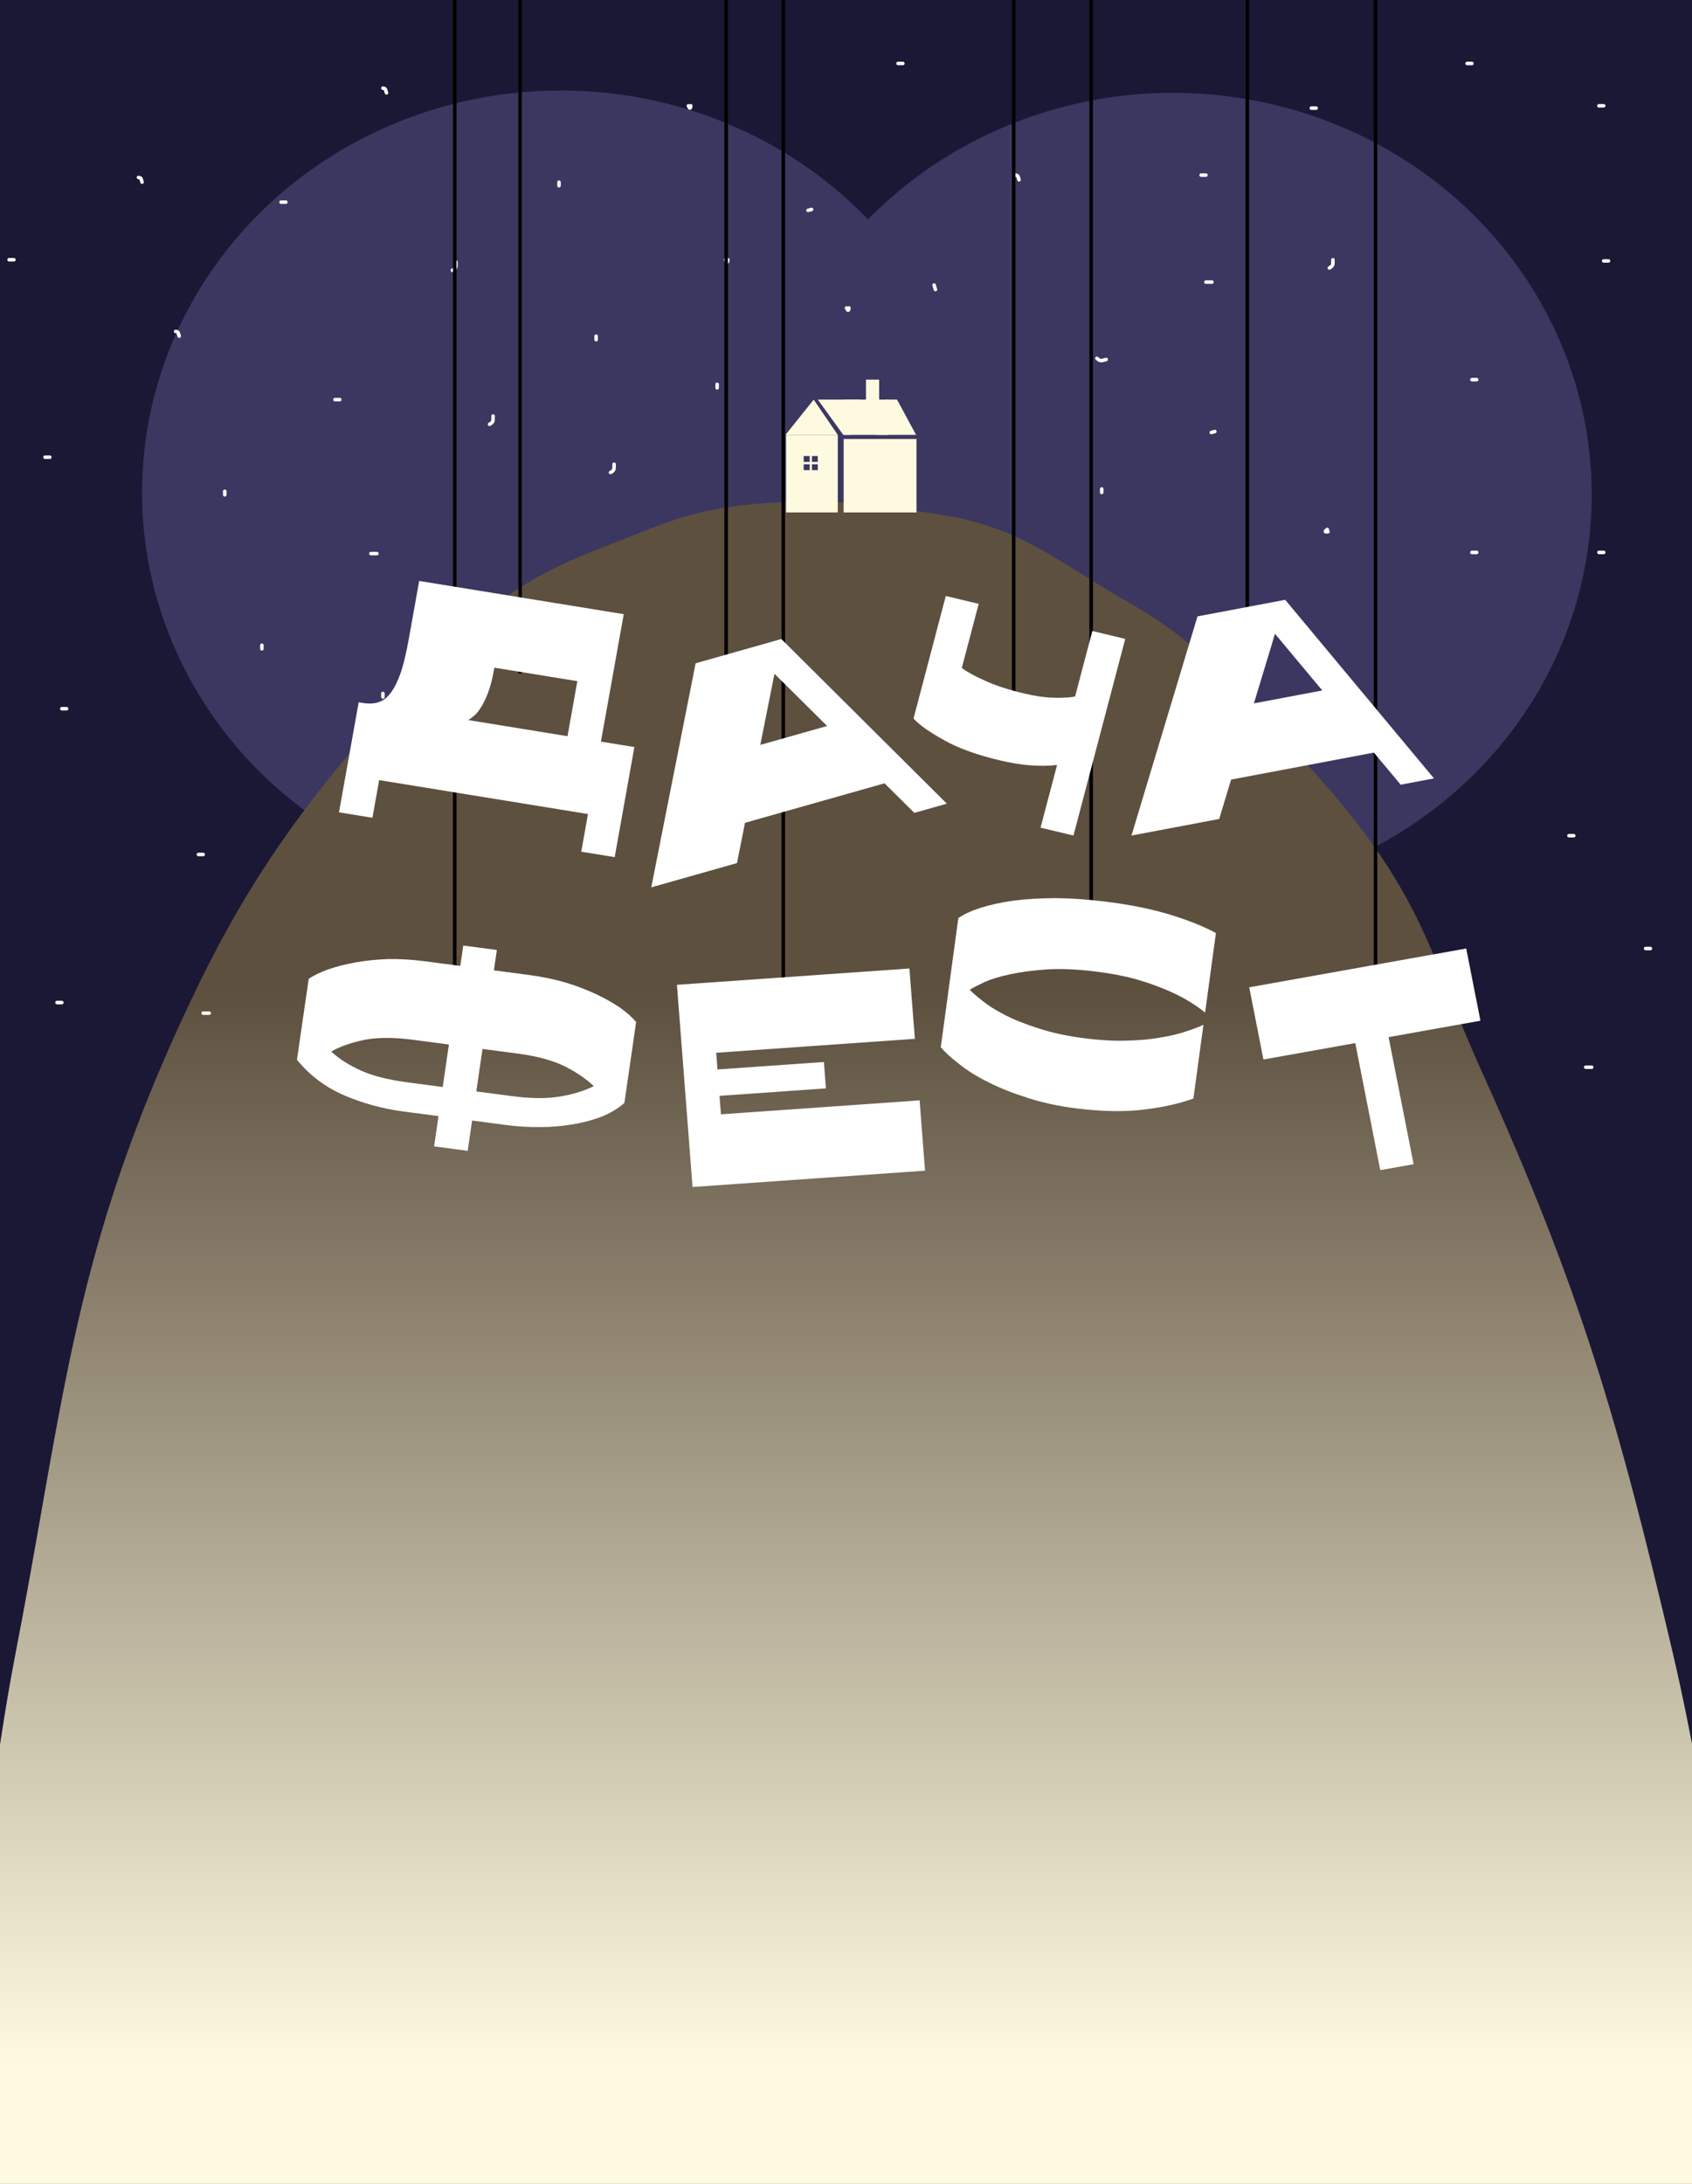<svg width="1440" height="1858" viewBox="0 0 1440 1858" fill="none" xmlns="http://www.w3.org/2000/svg">
<rect x="0" y="0" width="1440" height="1858" fill="#808080" stroke="none"/>
<g clip-path="url(#clip0_1063_8)">
<rect width="1440" height="1858" fill="#FEFAE0"/>
<rect x="-33" y="-6" width="1512.08" height="1735" fill="#1B1836"/>
<ellipse cx="477.275" cy="419" rx="356.353" ry="342" fill="#3B3760"/>
<ellipse cx="998.294" cy="421" rx="356.353" ry="342" fill="#3B3760"/>
<path fill-rule="evenodd" clip-rule="evenodd" d="M-33 1757H1484.18C1484.18 1757 1455.56 1542.18 1423.73 1406.72C1377.45 1209.77 1345.67 1098.85 1261.34 912.199C1246.84 880.106 1235.27 850.762 1224.38 823.133C1193.41 744.569 1155.46 694.323 1083.55 619.693C1038.39 572.832 1018.15 545.215 959.684 512.055C901.733 479.187 870.256 449.008 802.632 438.286C747.944 429.615 712.243 424.146 656.841 427.72C589.024 432.094 569.862 443.74 507.494 467.883C423.521 500.389 385.509 541.372 328.515 605.239C247.449 696.08 201.542 765.042 152.499 872.574C80.044 1031.44 60.787 1140.85 35.274 1285.81C28.684 1323.25 21.676 1363.06 13.226 1406.72C-13.047 1542.45 -33 1757 -33 1757Z" fill="url(#paint0_linear_1063_8)"/>
<path d="M669 370H713V436H669V370Z" fill="#FEFAE0"/>
<path d="M718 373.5H780V436H718V373.5Z" fill="#FEFAE0"/>
<path d="M692.5 340L713 370H668.5L692.5 340Z" fill="#FEFAE0"/>
<path d="M763.441 340L779.647 370H746L754.441 340H763.441Z" fill="#FEFAE0"/>
<rect x="737" y="323" width="11.216" height="20" fill="#FEFAE0"/>
<path d="M717.695 370L696 340H732.137L723.695 370H717.695Z" fill="#FEFAE0"/>
<rect x="718" y="340" width="37.725" height="30" fill="#FEFAE0"/>
<rect x="684" y="388" width="5.098" height="5" fill="#3B3760"/>
<rect x="684" y="395" width="5.098" height="5" fill="#3B3760"/>
<rect x="691" y="388" width="5" height="5" fill="#3B3760"/>
<rect x="691" y="395" width="5" height="5" fill="#3B3760"/>
<path d="M222.883 549V552" stroke="white" stroke-width="3" stroke-linecap="round"/>
<path d="M320.764 471H315.666" stroke="white" stroke-width="3" stroke-linecap="round"/>
<path d="M419.665 354C419.665 358.575 419.841 359.149 416.607 361" stroke="white" stroke-width="3" stroke-linecap="round"/>
<path d="M507.352 289V286" stroke="white" stroke-width="3" stroke-linecap="round"/>
<path d="M149.471 282C152.289 282.461 151.497 283.298 152.53 286" stroke="white" stroke-width="3" stroke-linecap="round"/>
<path d="M619.51 221C619.154 224.44 618.201 222.765 617.471 221" stroke="white" stroke-width="3" stroke-linecap="round"/>
<path d="M690.709 178.184L687.679 179.002" stroke="white" stroke-width="3" stroke-linecap="round"/>
<path d="M796.108 246.38L794.963 242.531" stroke="white" stroke-width="3" stroke-linecap="round"/>
<path d="M941.464 305.855C936.844 307.103 936.313 307.426 933.536 304.88" stroke="white" stroke-width="3" stroke-linecap="round"/>
<path d="M1030.88 367.977L1033.91 367.158" stroke="white" stroke-width="3" stroke-linecap="round"/>
<path d="M1130.19 452.368C1126.61 452.97 1128.04 451.614 1129.61 450.443" stroke="white" stroke-width="3" stroke-linecap="round"/>
<path d="M937.627 416V419" stroke="white" stroke-width="3" stroke-linecap="round"/>
<path d="M1031.43 240H1026.33" stroke="white" stroke-width="3" stroke-linecap="round"/>
<path d="M1120.14 92H1116.06" stroke="white" stroke-width="3" stroke-linecap="round"/>
<path d="M1256.77 323H1252.69" stroke="white" stroke-width="3" stroke-linecap="round"/>
<path d="M178.02 862H172.922" stroke="white" stroke-width="3" stroke-linecap="round"/>
<path d="M1354.65 908H1349.55" stroke="white" stroke-width="3" stroke-linecap="round"/>
<path d="M172.922 727H168.844" stroke="white" stroke-width="3" stroke-linecap="round"/>
<path d="M56.686 603H52.607" stroke="white" stroke-width="3" stroke-linecap="round"/>
<path d="M42.412 389H38.334" stroke="white" stroke-width="3" stroke-linecap="round"/>
<path d="M11.825 221H7.746" stroke="white" stroke-width="3" stroke-linecap="round"/>
<path d="M52.608 853H48.529" stroke="white" stroke-width="3" stroke-linecap="round"/>
<path d="M1404.61 807H1400.53" stroke="white" stroke-width="3" stroke-linecap="round"/>
<path d="M1256.77 470H1252.69" stroke="white" stroke-width="3" stroke-linecap="round"/>
<path d="M1364.84 470H1360.77" stroke="white" stroke-width="3" stroke-linecap="round"/>
<path d="M1339.35 711H1335.27" stroke="white" stroke-width="3" stroke-linecap="round"/>
<path d="M1368.92 222H1364.84" stroke="white" stroke-width="3" stroke-linecap="round"/>
<path d="M1364.84 90H1360.77" stroke="white" stroke-width="3" stroke-linecap="round"/>
<path d="M1252.69 54H1248.61" stroke="white" stroke-width="3" stroke-linecap="round"/>
<path d="M243.274 172H239.195" stroke="white" stroke-width="3" stroke-linecap="round"/>
<path d="M768.373 54H764.295" stroke="white" stroke-width="3" stroke-linecap="round"/>
<path d="M1026.33 149H1022.25" stroke="white" stroke-width="3" stroke-linecap="round"/>
<path d="M191.273 418V421" stroke="white" stroke-width="3" stroke-linecap="round"/>
<path d="M289.157 340H285.078" stroke="white" stroke-width="3" stroke-linecap="round"/>
<path d="M388.057 223C388.057 227.575 388.233 228.149 385 230" stroke="white" stroke-width="3" stroke-linecap="round"/>
<path d="M475.746 158V155" stroke="white" stroke-width="3" stroke-linecap="round"/>
<path d="M117.863 151C120.682 151.461 119.889 152.298 120.922 155" stroke="white" stroke-width="3" stroke-linecap="round"/>
<path d="M587.902 90C587.547 93.44 586.593 91.765 585.863 90" stroke="white" stroke-width="3" stroke-linecap="round"/>
<path d="M325.863 590V593" stroke="white" stroke-width="3" stroke-linecap="round"/>
<path d="M422.725 512H418.646" stroke="white" stroke-width="3" stroke-linecap="round"/>
<path d="M522.645 395C522.645 399.575 522.821 400.149 519.588 402" stroke="white" stroke-width="3" stroke-linecap="round"/>
<path d="M610.332 330V327" stroke="white" stroke-width="3" stroke-linecap="round"/>
<path d="M325.863 75C328.682 75.461 327.889 76.298 328.922 79" stroke="white" stroke-width="3" stroke-linecap="round"/>
<path d="M722.49 262C722.135 265.44 721.181 263.765 720.451 262" stroke="white" stroke-width="3" stroke-linecap="round"/>
<path d="M1134.41 221C1134.41 225.575 1134.58 226.149 1131.35 228" stroke="white" stroke-width="3" stroke-linecap="round"/>
<path d="M864.215 149C867.033 149.461 866.241 150.298 867.274 153" stroke="white" stroke-width="3" stroke-linecap="round"/>
<line x1="442.637" y1="573" x2="442.637" y2="-229" stroke="black" stroke-width="3"/>
<line x1="618.01" y1="603" x2="618.01" y2="-219" stroke="black" stroke-width="3"/>
<line x1="862.715" y1="590" x2="862.715" y2="-262" stroke="black" stroke-width="3"/>
<line x1="1061.54" y1="566" x2="1061.54" y2="-268" stroke="black" stroke-width="3"/>
<line x1="1170.64" y1="853" x2="1170.64" y2="-229" stroke="black" stroke-width="3"/>
<path d="M1181.79 882.401L1203.08 990.515L1174.7 995.585L1153.41 887.471L1075.26 901.438L1063.17 840.01L1247.84 807.006L1259.94 868.434L1181.79 882.401Z" fill="white"/>
<path d="M1093.79 510.324L1220.38 662.275L1192.06 667.623L1169.26 640.325L1047.76 663.269L1037.62 696.789L962.967 710.885L1019.14 524.421L1093.79 510.324ZM1085.09 539.237L1067.18 598.435L1125.35 587.449L1085.09 539.237Z" fill="white"/>
<line x1="387.02" y1="853.008" x2="387.02" y2="-257.995" stroke="black" stroke-width="3"/>
<path d="M420.383 570.042C418.972 577.928 417.279 584.416 415.304 589.506C413.328 594.595 411.357 598.671 409.389 601.733C407.392 604.959 405.456 607.35 403.58 608.905C401.503 610.597 399.859 611.851 398.648 612.669L482.98 626.363L491.358 579.539L420.736 568.071L420.383 570.042ZM309.4 598.177C314.229 598.961 318.63 598.661 322.605 597.278C326.377 596.03 329.796 593.289 332.861 589.052C335.926 584.816 338.738 579.017 341.298 571.656C343.685 564.266 345.907 554.821 347.965 543.32L356.74 494.277L530.837 522.548L511.436 630.984L539.892 635.605L523.136 729.254L494.68 724.633L500.413 692.595L322.693 663.737L316.961 695.774L288.505 691.154L305.261 597.504L309.4 598.177Z" fill="white"/>
<line x1="928.656" y1="790.006" x2="928.656" y2="-251.998" stroke="black" stroke-width="3"/>
<path d="M343.559 945.698C325.71 943.345 308.889 938.772 293.097 931.98C277.132 925.164 263.675 915.062 252.727 901.673L262.725 832.829C267.041 829.864 272.645 827.154 279.536 824.697C286.23 822.383 293.842 820.441 302.37 818.873C310.899 817.305 320.222 816.347 330.34 815.998C340.433 815.814 350.939 816.442 361.856 817.881L391.75 821.821L394.268 804.486L422.861 808.255L420.344 825.589L450.238 829.53C461.155 830.969 471.445 833.082 481.107 835.87C490.745 838.823 499.532 842.168 507.466 845.906C515.228 849.621 522 853.458 527.783 857.417C533.542 861.541 538.076 865.588 541.385 869.558L531.387 938.402C525.917 943.233 519.342 947.162 511.661 950.187C503.807 953.19 495.455 955.37 486.603 956.728C477.728 958.25 468.615 958.984 459.262 958.929C449.712 959.016 440.432 958.466 431.42 957.278L401.787 953.372L398.046 979.127L369.452 975.358L373.193 949.603L343.559 945.698ZM382.04 888.684L352.146 884.744C335.683 882.574 321.914 882.526 310.84 884.599C299.568 886.815 289.897 890.168 281.827 894.656C288.685 900.944 297.172 906.353 307.287 910.883C317.23 915.391 330.519 918.741 347.155 920.934L376.789 924.839L382.04 888.684ZM405.383 928.608L435.017 932.514C451.653 934.707 465.497 934.849 476.547 932.94C487.4 931.174 497.011 928.234 505.38 924.121C498.868 917.879 490.591 912.245 480.547 907.22C470.33 902.172 456.99 898.563 440.527 896.393L410.634 892.453L405.383 928.608Z" fill="white"/>
<line x1="666.613" y1="862.01" x2="666.613" y2="-257.995" stroke="black" stroke-width="3"/>
<path d="M773.971 824.005L778.596 883.843L609.531 895.703L610.629 909.915L701.181 903.563L702.916 926.002L612.363 932.354L613.577 948.062L782.643 936.202L787.268 996.04L589.414 1009.92L576.117 837.885L773.971 824.005Z" fill="white"/>
<path d="M1015.67 934.657C1003.98 938.928 989.883 942.063 973.382 944.06C956.881 946.058 937.96 945.74 916.62 943.107C901.352 941.223 887.467 938.25 874.965 934.187C862.441 930.288 851.308 925.89 841.566 920.991C831.65 916.07 823.353 910.929 816.672 905.567C809.796 900.349 804.459 895.489 800.661 890.987L815.592 781.154C820.272 777.866 826.579 774.947 834.511 772.397C842.444 769.846 851.806 767.808 862.597 766.283C873.193 764.901 885.11 764.186 898.347 764.139C911.388 764.236 925.456 765.215 940.55 767.077C961.543 769.667 979.916 773.363 995.67 778.163C1011.25 782.943 1024.3 788.166 1034.82 793.833L1025.62 861.518C1022.29 858.755 1017.94 855.697 1012.58 852.346C1007.21 848.995 1000.69 845.671 993.027 842.372C985.361 839.073 976.522 835.966 966.51 833.05C956.476 830.3 945.126 828.143 932.461 826.58C917.02 824.675 903.254 824.069 891.164 824.762C879.052 825.621 868.542 827.013 859.637 828.939C850.731 830.865 843.462 833.078 837.83 835.576C832.176 838.24 827.999 840.413 825.301 842.097C827.46 844.38 830.929 847.413 835.707 851.196C840.462 855.143 846.877 859.212 854.952 863.401C863.026 867.591 872.816 871.488 884.322 875.092C895.805 878.862 909.268 881.699 924.709 883.604C937.374 885.167 948.937 885.753 959.399 885.363C969.837 885.139 979.215 884.279 987.533 882.784C995.829 881.455 1003.03 879.739 1009.14 877.635C1015.22 875.697 1020.24 873.796 1024.2 871.931L1015.67 934.657Z" fill="white"/>
<path d="M664.966 543.692L805.826 683.781L778.155 691.611L752.789 666.45L634.054 700.049L627.22 734.322L554.268 754.965L592.014 564.335L664.966 543.692ZM659.125 573.25L647.063 633.777L703.915 617.689L659.125 573.25Z" fill="white"/>
<path d="M899.63 650.85C892.925 651.653 885.5 651.768 877.354 651.195C869.208 650.622 860.298 649.18 850.626 646.868C830.943 642.162 815.143 636.409 803.226 629.608C791.097 622.928 782.51 616.837 777.466 611.336L804.93 507.068L832.928 513.761L818.557 568.32C823.391 571.881 830.092 575.545 838.659 579.312C847.184 583.24 858.234 586.826 871.809 590.071C880.972 592.262 889.139 593.441 896.31 593.609C903.268 593.897 909.485 593.579 914.959 592.654L929.649 536.883L957.647 543.576L913.577 710.889L885.579 704.196L899.63 650.85Z" fill="white"/>
</g>
<defs>
<linearGradient id="paint0_linear_1063_8" x1="725.588" y1="377" x2="725.588" y2="1757" gradientUnits="userSpaceOnUse">
<stop offset="0.34" stop-color="#5D503F"/>
<stop offset="1" stop-color="#FEFAE0"/>
</linearGradient>
<clipPath id="clip0_1063_8">
<rect width="1440" height="1858" fill="white"/>
</clipPath>
</defs>
</svg>
